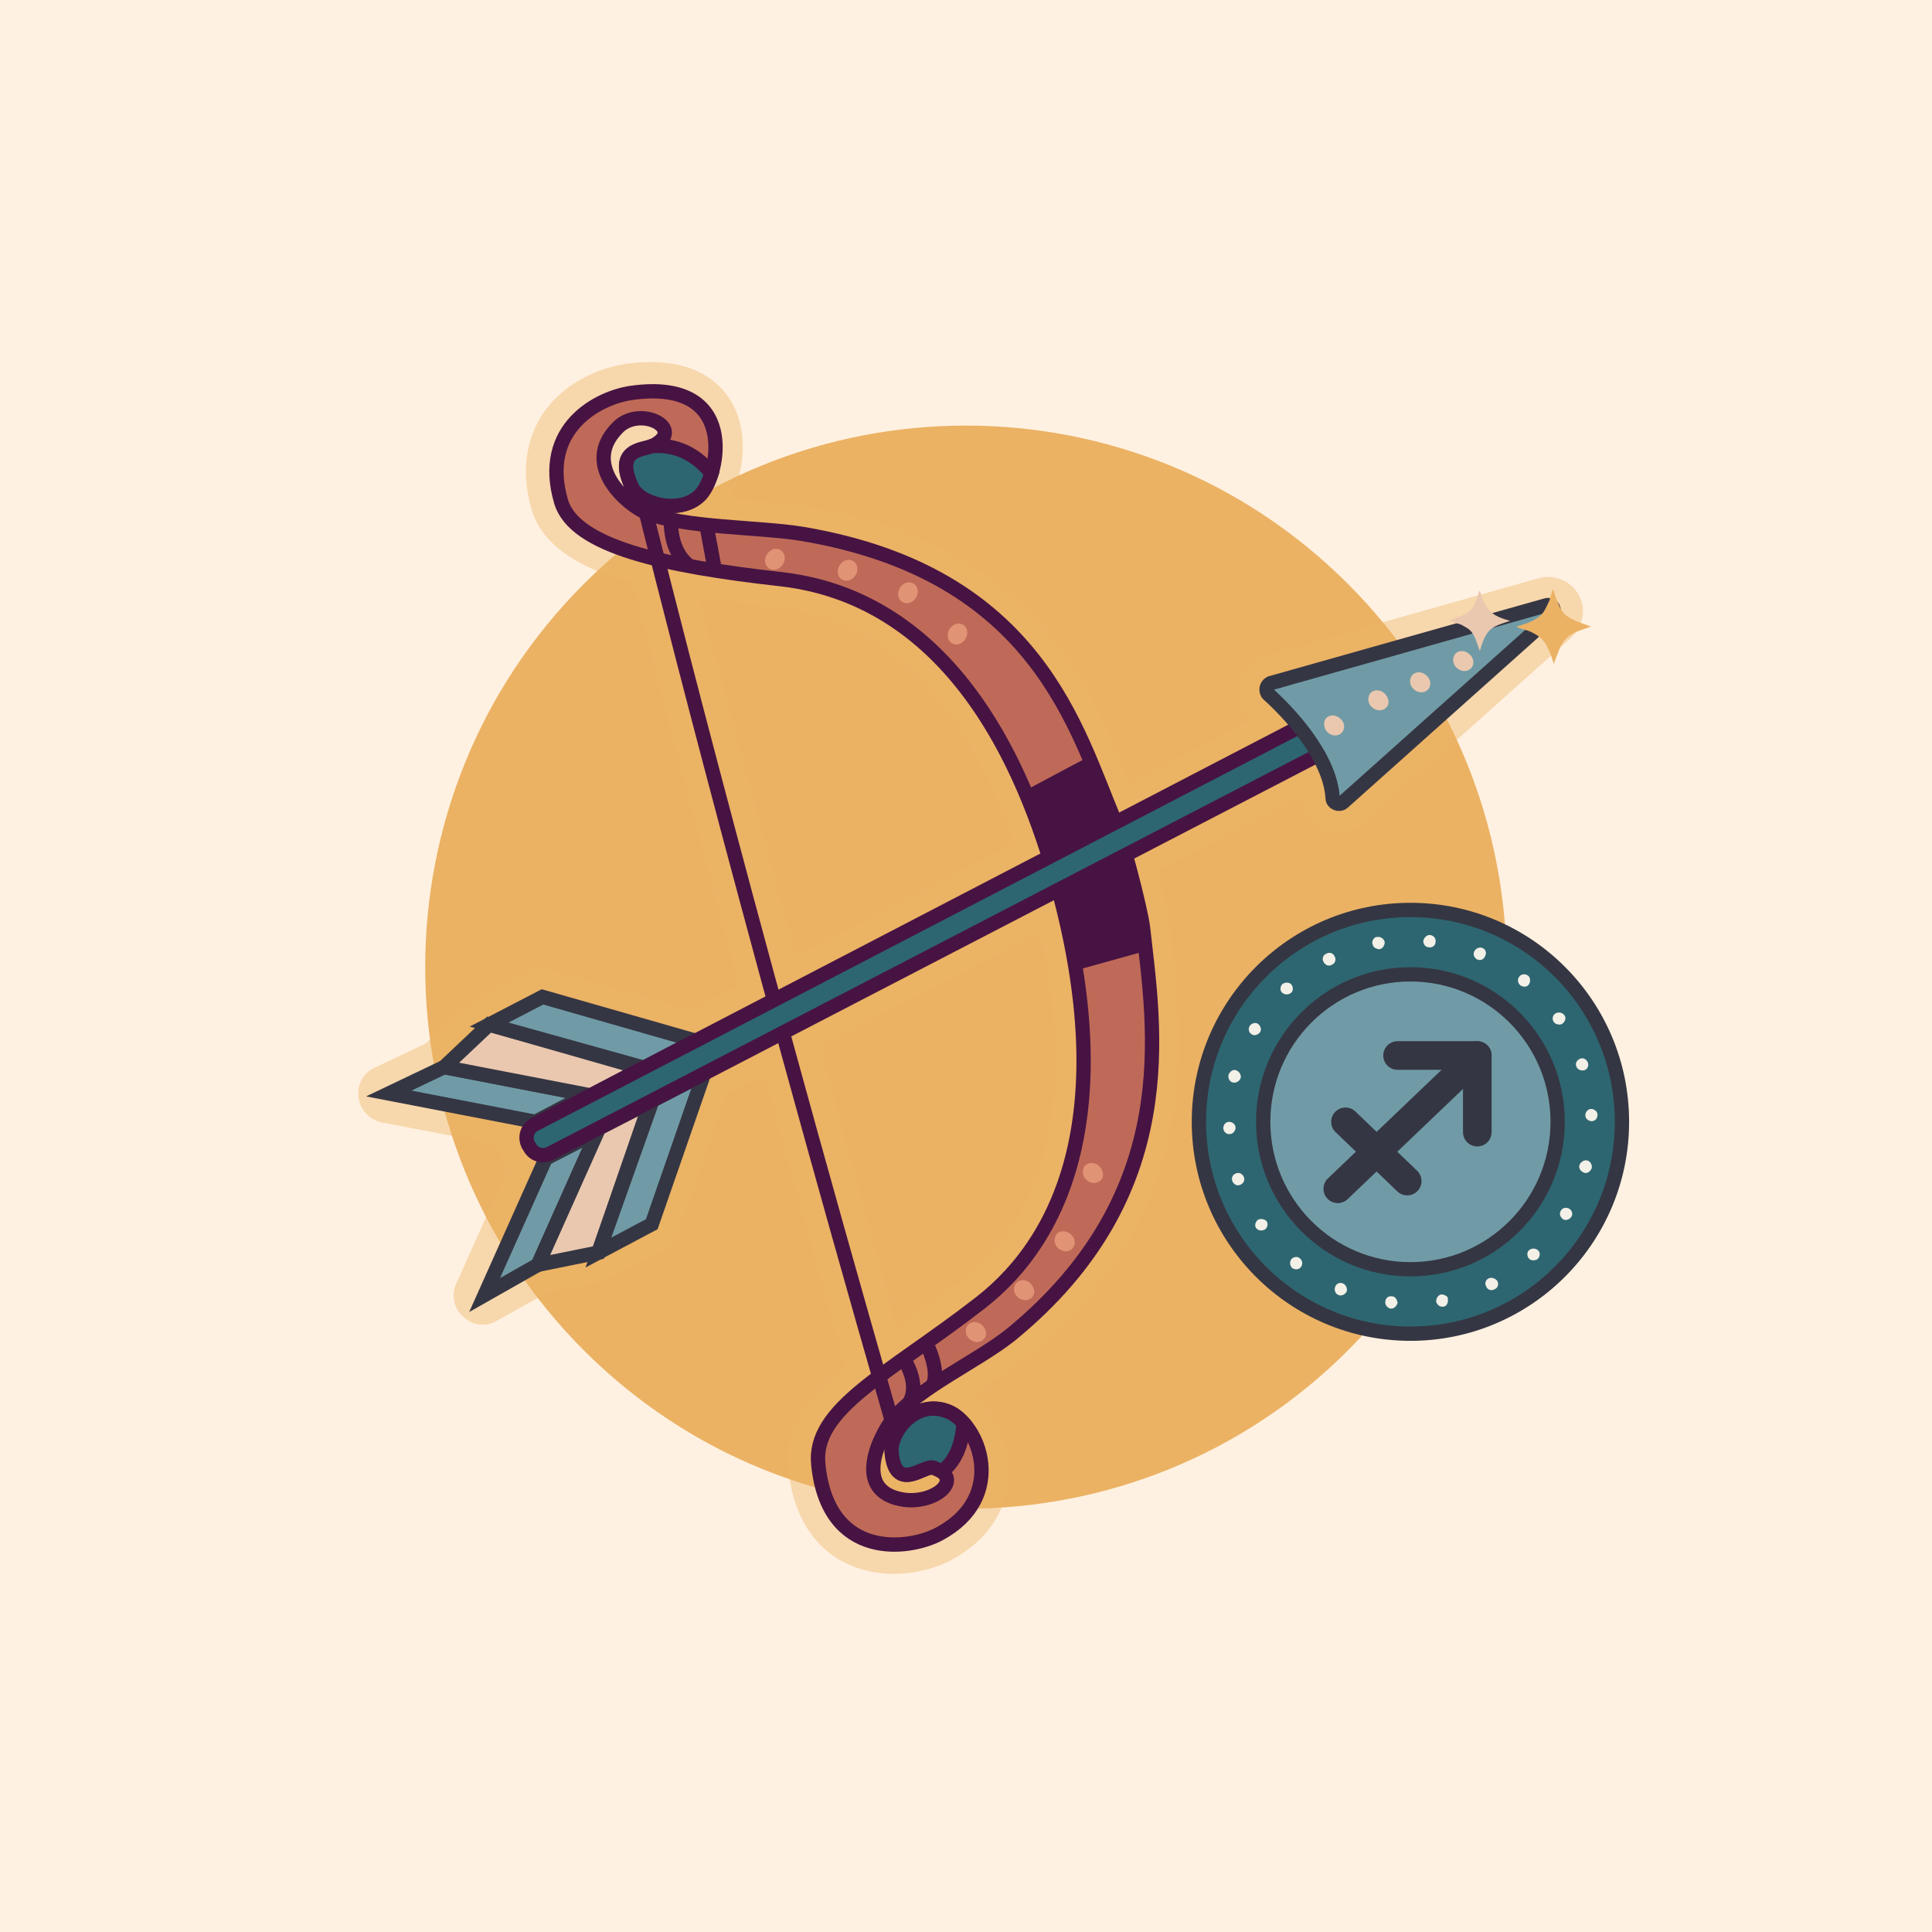 <svg width="135" height="135" viewBox="0 0 135 135" fill="none" xmlns="http://www.w3.org/2000/svg">
<path d="M135 0H0V135H135V0Z" fill="#FFF1E1"/>
<path d="M94.209 94.339C108.964 79.561 108.964 55.6 94.209 40.821C79.455 26.043 55.533 26.043 40.778 40.821C26.023 55.6 26.023 79.561 40.778 94.339C55.533 109.118 79.455 109.118 94.209 94.339Z" fill="#EBB264"/>
<g opacity="0.65">
<path opacity="0.65" d="M110.325 41.58C109.786 40.59 108.618 40.095 107.495 40.41L88.222 45.854C87.368 46.079 86.694 46.799 86.515 47.654C86.29 48.509 86.605 49.409 87.234 50.039C87.323 50.129 87.368 50.174 87.458 50.264L78.967 54.674L78.922 54.629C76.317 48.014 72.319 38.025 56.37 35.325C55.202 35.145 53.764 35.01 52.237 34.875C51.878 34.83 51.518 34.83 51.114 34.785C51.114 34.74 51.159 34.695 51.159 34.65C51.159 34.605 51.204 34.56 51.204 34.515C51.249 34.47 51.249 34.38 51.294 34.335C51.294 34.29 51.339 34.29 51.339 34.2C52.057 32.4 52.327 29.565 50.71 27.495C49.721 26.235 47.745 24.885 43.746 25.425C41.859 25.695 39.299 26.775 37.861 29.025C37.052 30.285 36.244 32.49 37.142 35.595C37.996 38.52 41.32 39.96 44.195 40.725C45.543 46.079 48.104 55.844 51.608 68.803L48.284 70.558L38.4 67.723C37.906 67.588 37.367 67.633 36.918 67.858L33.189 69.793C33.144 69.838 33.054 69.838 33.009 69.883C32.874 69.973 32.785 70.018 32.695 70.153L29.775 72.898L26.181 74.608C25.372 74.968 24.923 75.823 25.057 76.678C25.147 77.533 25.821 78.253 26.675 78.433L34.716 79.963C34.761 80.323 34.851 80.683 35.031 81.043C35.166 81.268 35.3 81.493 35.48 81.673L31.886 89.682C31.527 90.492 31.706 91.437 32.38 92.022C32.785 92.382 33.234 92.562 33.728 92.562C34.087 92.562 34.402 92.472 34.716 92.292L38.175 90.357L42.084 89.547C42.219 89.502 42.353 89.502 42.488 89.412C42.533 89.367 42.623 89.367 42.668 89.322L46.397 87.387C46.846 87.162 47.205 86.757 47.385 86.262L50.755 76.498L53.36 75.148C55.202 81.853 57.089 88.647 59.021 95.397C56.774 97.197 54.753 99.447 55.067 102.552C55.472 106.511 57.358 108.311 58.886 109.121C60.009 109.706 61.222 109.976 62.435 109.976C63.962 109.976 65.4 109.571 66.433 109.031C69.219 107.546 70.117 105.476 70.387 103.992C70.746 101.922 70.117 99.717 68.725 98.142C68.68 98.052 68.59 98.007 68.545 97.917L68.455 97.827C68.41 97.782 68.32 97.737 68.275 97.647L68.185 97.557C68.14 97.512 68.051 97.467 68.006 97.422C68.096 97.377 68.185 97.332 68.23 97.287C69.488 96.522 70.746 95.757 71.779 94.902C84.089 84.822 82.696 72.898 81.888 65.788L81.843 65.428C81.798 65.158 81.798 64.888 81.753 64.618C81.708 64.348 81.663 63.989 81.573 63.584C81.483 63.133 81.348 62.593 81.214 62.009C81.124 61.649 81.034 61.244 80.944 60.884L90.962 55.664C90.962 55.799 91.007 55.889 91.007 56.024C91.052 56.969 91.636 57.779 92.535 58.139C93.388 58.499 94.377 58.319 95.095 57.689L109.696 44.639C110.639 43.784 110.864 42.569 110.325 41.58ZM67.197 89.412C65.67 90.582 64.187 91.617 62.884 92.562C62.794 92.607 62.749 92.652 62.66 92.742L57.358 73.123L72.633 65.203C72.678 65.338 72.678 65.428 72.723 65.563V65.608C72.903 66.508 73.082 67.363 73.217 68.173C75.104 80.413 71.016 86.487 67.197 89.412ZM54.169 42.434C60.952 43.154 66.164 47.789 69.758 56.114C70.027 56.789 70.342 57.509 70.611 58.229L70.701 58.499C70.746 58.634 70.791 58.769 70.836 58.904L55.651 66.778L48.868 41.715C50.395 41.984 52.147 42.209 54.169 42.434Z" fill="#EBB264"/>
</g>
<path d="M77.934 57.419C75.239 51.164 72.633 40.095 56.056 37.305C53.046 36.81 47.834 36.9 45.139 35.82C43.926 35.325 40.512 32.535 43.162 29.88C44.735 28.26 48.059 30.015 45.543 31.185C44.914 31.455 42.893 31.365 44.151 34.02C44.69 35.235 47.52 36 48.913 34.605C50.305 33.165 51.653 26.415 44.151 27.45C41.859 27.765 37.681 29.88 39.209 35.055C40.152 38.205 46.442 39.555 54.438 40.455C62.435 41.309 69.938 47.159 73.981 62.233C78.024 77.308 74.52 86.397 68.455 91.077C62.076 96.027 56.775 98.412 57.179 102.327C57.853 109.076 63.558 108.311 65.625 107.186C70.432 104.621 68.455 99.447 66.164 98.592C63.918 97.782 62.211 100.167 62.345 101.472C62.615 104.396 64.592 102.327 65.266 102.552C67.377 103.317 65.4 105.071 63.199 104.801C59.425 104.261 61.537 100.257 62.345 99.222C64.142 96.972 68.231 95.172 70.612 93.282C82.742 83.382 80.63 71.728 79.866 64.798C79.687 63.404 78.384 58.454 77.934 57.419Z" fill="#BF6A58" stroke="#471343" stroke-miterlimit="10"/>
<path d="M45.498 31.185C44.824 31.455 42.938 31.41 44.151 34.02C44.69 35.235 47.52 36 48.913 34.605C49.227 34.29 49.497 33.75 49.721 33.075C48.373 31.41 46.801 31.05 45.498 31.185Z" fill="#2D6670" stroke="#471343" stroke-miterlimit="10"/>
<path d="M79.821 64.753C79.686 63.358 78.383 58.454 77.934 57.374C77.35 56.069 76.811 54.494 76.092 52.874C74.789 53.549 73.037 54.494 71.6 55.259C72.453 57.284 73.262 59.579 73.936 62.144C74.475 64.123 74.879 66.013 75.149 67.813L80.001 66.463C79.956 65.878 79.866 65.293 79.821 64.753Z" fill="#471343"/>
<path d="M68.725 93.597C68.455 93.867 68.006 93.822 67.736 93.552C67.422 93.282 67.422 92.832 67.646 92.562C67.916 92.292 68.365 92.337 68.635 92.607C68.949 92.922 68.994 93.327 68.725 93.597Z" fill="#E19376"/>
<path d="M72.094 90.672C71.824 90.942 71.375 90.897 71.106 90.627C70.791 90.357 70.791 89.907 71.016 89.637C71.285 89.367 71.734 89.412 72.004 89.682C72.319 89.997 72.364 90.402 72.094 90.672Z" fill="#E19376"/>
<path d="M74.924 87.252C74.655 87.522 74.205 87.477 73.936 87.207C73.621 86.937 73.621 86.487 73.846 86.217C74.115 85.947 74.565 85.992 74.834 86.262C75.149 86.532 75.194 86.982 74.924 87.252Z" fill="#E19376"/>
<path d="M76.901 82.483C76.631 82.752 76.182 82.707 75.913 82.438C75.598 82.168 75.598 81.718 75.823 81.448C76.092 81.178 76.542 81.223 76.811 81.493C77.126 81.808 77.171 82.257 76.901 82.483Z" fill="#E19376"/>
<path d="M67.287 43.649C67.601 43.829 67.691 44.279 67.467 44.639C67.242 44.999 66.838 45.134 66.523 44.954C66.209 44.774 66.119 44.324 66.344 43.964C66.568 43.604 66.972 43.469 67.287 43.649Z" fill="#E19376"/>
<path d="M63.828 40.77C64.142 40.95 64.232 41.4 64.007 41.76C63.783 42.12 63.378 42.255 63.064 42.075C62.749 41.895 62.66 41.444 62.884 41.085C63.064 40.725 63.513 40.59 63.828 40.77Z" fill="#E19376"/>
<path d="M59.605 39.195C59.919 39.375 60.009 39.825 59.785 40.185C59.56 40.544 59.156 40.679 58.841 40.5C58.527 40.32 58.437 39.87 58.661 39.51C58.886 39.15 59.29 39.015 59.605 39.195Z" fill="#E19376"/>
<path d="M54.528 38.43C54.843 38.61 54.933 39.06 54.708 39.42C54.483 39.78 54.079 39.915 53.764 39.735C53.45 39.555 53.36 39.105 53.585 38.745C53.809 38.385 54.214 38.25 54.528 38.43Z" fill="#E19376"/>
<path d="M45.139 35.82C45.139 35.82 51.563 61.919 62.3 99.222" stroke="#471343" stroke-miterlimit="10"/>
<path d="M46.891 36.315C46.891 36.315 46.711 38.475 48.194 39.555" stroke="#471343" stroke-miterlimit="10"/>
<path d="M49.362 36.675L49.946 39.825" stroke="#471343" stroke-miterlimit="10"/>
<path d="M63.109 94.902C63.109 94.902 64.367 96.657 63.513 98.052" stroke="#471343" stroke-miterlimit="10"/>
<path d="M64.681 93.777C64.681 93.777 65.715 95.712 65.175 96.792" stroke="#471343" stroke-miterlimit="10"/>
<path d="M38.131 80.953L33.863 90.492L37.592 88.377L41.725 79.108L38.131 80.953Z" fill="#709BA6" stroke="#353643" stroke-miterlimit="10"/>
<path d="M41.859 78.838L37.592 88.377L41.815 87.522L45.453 76.993L41.859 78.838Z" fill="#EAC8AF" stroke="#353643" stroke-miterlimit="10"/>
<path d="M45.588 76.903L41.815 87.522L45.543 85.542L49.182 75.058L45.588 76.903Z" fill="#709BA6" stroke="#353643" stroke-miterlimit="10"/>
<path d="M37.412 78.388L27.169 76.408L31.032 74.563L41.006 76.498L37.412 78.388Z" fill="#709BA6" stroke="#353643" stroke-miterlimit="10"/>
<path d="M41.275 76.543L31.032 74.563L34.177 71.593L44.869 74.653L41.275 76.543Z" fill="#EAC8AF" stroke="#353643" stroke-miterlimit="10"/>
<path d="M45.004 74.608L34.177 71.593L37.906 69.658L48.598 72.718L45.004 74.608Z" fill="#709BA6" stroke="#353643" stroke-miterlimit="10"/>
<path d="M96.578 50.444L38.445 80.593C37.906 80.863 37.277 80.683 37.008 80.143L36.918 80.008C36.648 79.468 36.828 78.838 37.367 78.568L95.455 48.374L96.578 50.444Z" fill="#2D6670" stroke="#471343" stroke-miterlimit="10"/>
<path d="M88.626 48.509C89.929 49.679 92.939 52.784 93.119 55.754C93.119 56.114 93.568 56.294 93.838 56.069L108.438 43.02C108.753 42.705 108.483 42.164 108.034 42.3L88.761 47.744C88.491 47.879 88.401 48.284 88.626 48.509Z" fill="#709BA6" stroke="#353643" stroke-miterlimit="10"/>
<path d="M93.748 51.209C93.478 51.479 93.029 51.434 92.76 51.164C92.49 50.894 92.445 50.444 92.67 50.174C92.939 49.904 93.388 49.949 93.658 50.219C93.972 50.489 94.017 50.939 93.748 51.209Z" fill="#EAC8AF"/>
<path d="M96.848 49.454C96.578 49.724 96.129 49.679 95.859 49.409C95.545 49.139 95.545 48.689 95.769 48.419C96.039 48.149 96.488 48.194 96.758 48.464C97.072 48.779 97.117 49.229 96.848 49.454Z" fill="#EAC8AF"/>
<path d="M99.768 48.194C99.498 48.464 99.049 48.419 98.779 48.149C98.465 47.879 98.465 47.429 98.69 47.159C98.959 46.889 99.408 46.934 99.678 47.204C99.992 47.474 100.037 47.924 99.768 48.194Z" fill="#EAC8AF"/>
<path d="M102.778 46.709C102.508 46.979 102.059 46.934 101.789 46.664C101.475 46.394 101.475 45.944 101.7 45.674C101.969 45.404 102.418 45.449 102.688 45.719C103.002 45.989 103.047 46.439 102.778 46.709Z" fill="#EAC8AF"/>
<path d="M66.119 98.592C63.873 97.782 62.166 100.167 62.3 101.472C62.57 104.396 64.546 102.327 65.22 102.552C65.445 102.642 65.625 102.732 65.804 102.822C66.928 102.012 67.242 100.617 67.332 99.447C66.972 99.042 66.568 98.727 66.119 98.592Z" fill="#2D6670" stroke="#471343" stroke-miterlimit="10"/>
<path d="M105.518 43.38C105.024 43.559 104.395 43.694 104.036 44.099C103.721 44.459 103.541 44.999 103.407 45.494C103.227 45.044 103.092 44.414 102.733 44.054C102.553 43.874 102.328 43.784 102.104 43.649C101.879 43.559 101.52 43.514 101.295 43.334C101.744 43.154 102.373 43.02 102.733 42.66C102.912 42.48 103.047 42.209 103.137 41.984C103.227 41.76 103.272 41.445 103.407 41.265C103.541 41.715 103.721 42.3 104.08 42.66C104.44 43.065 105.024 43.245 105.518 43.38Z" fill="#EAC8AF"/>
<path d="M111.179 43.784C110.55 44.009 109.786 44.189 109.382 44.684C108.977 45.134 108.798 45.809 108.573 46.394C108.393 45.809 108.169 45.089 107.719 44.639C107.495 44.414 107.225 44.279 106.956 44.144C106.686 44.009 106.237 43.964 105.967 43.784C106.551 43.604 107.315 43.38 107.719 42.929C107.944 42.705 108.079 42.344 108.214 42.075C108.348 41.804 108.393 41.444 108.528 41.175C108.708 41.76 108.932 42.48 109.337 42.929C109.876 43.38 110.595 43.559 111.179 43.784Z" fill="#EBB264"/>
<path d="M98.555 93.192C106.718 93.192 113.335 86.564 113.335 78.388C113.335 70.212 106.718 63.584 98.555 63.584C90.392 63.584 83.774 70.212 83.774 78.388C83.774 86.564 90.392 93.192 98.555 93.192Z" fill="#2D6670" stroke="#353643" stroke-miterlimit="10"/>
<path d="M86.155 75.643C86.38 75.688 86.605 75.553 86.695 75.328C86.74 75.103 86.605 74.878 86.38 74.788C86.155 74.698 85.931 74.878 85.841 75.103C85.796 75.373 85.931 75.598 86.155 75.643Z" fill="#F3F0E8"/>
<path d="M88.042 72.133C88.177 71.953 88.087 71.683 87.907 71.548C87.728 71.413 87.458 71.503 87.323 71.683C87.189 71.908 87.279 72.178 87.458 72.268C87.638 72.403 87.907 72.313 88.042 72.133Z" fill="#F3F0E8"/>
<path d="M90.244 68.803C90.109 68.623 89.794 68.623 89.615 68.758C89.435 68.938 89.435 69.208 89.57 69.343C89.749 69.523 90.019 69.523 90.199 69.388C90.378 69.253 90.378 68.983 90.244 68.803Z" fill="#F3F0E8"/>
<path d="M93.253 66.823C93.164 66.598 92.894 66.508 92.669 66.643C92.445 66.733 92.355 67.003 92.49 67.228C92.624 67.453 92.849 67.543 93.074 67.408C93.298 67.318 93.388 67.048 93.253 66.823Z" fill="#F3F0E8"/>
<path d="M96.219 65.473C96.084 65.473 95.994 65.563 95.949 65.653C95.904 65.743 95.859 65.878 95.904 65.968C95.949 66.103 95.994 66.193 96.084 66.238C96.174 66.283 96.264 66.328 96.398 66.328C96.623 66.283 96.758 66.058 96.758 65.833C96.713 65.608 96.488 65.428 96.219 65.473Z" fill="#F3F0E8"/>
<path d="M99.947 65.338C99.723 65.293 99.498 65.518 99.453 65.743C99.453 65.968 99.588 66.193 99.858 66.193C100.082 66.238 100.307 66.058 100.307 65.833C100.352 65.608 100.217 65.383 99.947 65.338Z" fill="#F3F0E8"/>
<path d="M103.586 66.238C103.362 66.148 103.092 66.283 103.002 66.508C102.913 66.733 103.047 66.958 103.227 67.048C103.452 67.138 103.676 67.048 103.766 66.823C103.901 66.598 103.811 66.328 103.586 66.238Z" fill="#F3F0E8"/>
<path d="M106.776 68.173C106.596 68.038 106.282 68.038 106.147 68.263C106.012 68.443 106.057 68.713 106.237 68.848C106.417 68.983 106.686 68.983 106.821 68.803C106.956 68.623 106.956 68.308 106.776 68.173Z" fill="#F3F0E8"/>
<path d="M109.292 70.918C109.157 70.738 108.887 70.693 108.663 70.828C108.483 70.963 108.438 71.233 108.573 71.413C108.708 71.593 108.977 71.638 109.157 71.548C109.382 71.368 109.472 71.098 109.292 70.918Z" fill="#F3F0E8"/>
<path d="M110.684 74.788C110.909 74.743 111.044 74.473 110.954 74.248C110.864 74.023 110.64 73.888 110.415 73.978C110.19 74.068 110.056 74.293 110.146 74.518C110.235 74.743 110.46 74.833 110.684 74.788Z" fill="#F3F0E8"/>
<path d="M111.179 77.488C110.954 77.488 110.775 77.713 110.775 77.938C110.775 78.163 110.999 78.343 111.224 78.343C111.448 78.343 111.628 78.163 111.628 77.893C111.628 77.668 111.403 77.488 111.179 77.488Z" fill="#F3F0E8"/>
<path d="M110.909 81.088C110.684 81.043 110.46 81.178 110.37 81.403C110.28 81.628 110.46 81.853 110.684 81.942C110.909 82.032 111.134 81.853 111.223 81.628C111.268 81.403 111.134 81.133 110.909 81.088Z" fill="#F3F0E8"/>
<path d="M109.651 84.462C109.426 84.327 109.157 84.417 109.067 84.597C108.932 84.777 109.022 85.047 109.202 85.182C109.382 85.317 109.651 85.227 109.786 85.047C109.921 84.867 109.876 84.597 109.651 84.462Z" fill="#F3F0E8"/>
<path d="M106.866 87.342C106.686 87.477 106.686 87.747 106.821 87.927C106.956 88.107 107.27 88.107 107.45 87.972C107.629 87.792 107.629 87.522 107.495 87.387C107.315 87.207 107.045 87.207 106.866 87.342Z" fill="#F3F0E8"/>
<path d="M104.036 89.322C103.811 89.412 103.721 89.682 103.856 89.907C103.946 90.132 104.215 90.222 104.44 90.087C104.664 89.997 104.754 89.727 104.619 89.502C104.485 89.322 104.215 89.232 104.036 89.322Z" fill="#F3F0E8"/>
<path d="M101.026 90.537C100.936 90.492 100.846 90.447 100.711 90.447C100.486 90.492 100.352 90.717 100.352 90.942C100.397 91.167 100.621 91.347 100.846 91.302C100.981 91.302 101.071 91.212 101.115 91.122C101.16 91.032 101.205 90.897 101.16 90.807C101.205 90.672 101.115 90.582 101.026 90.537Z" fill="#F3F0E8"/>
<path d="M97.252 90.582C97.027 90.537 96.803 90.717 96.803 90.942C96.758 91.167 96.937 91.392 97.162 91.437C97.386 91.482 97.611 91.257 97.656 91.032C97.611 90.762 97.476 90.582 97.252 90.582Z" fill="#F3F0E8"/>
<path d="M93.838 89.682C93.613 89.592 93.388 89.682 93.299 89.907C93.209 90.132 93.299 90.402 93.523 90.492C93.748 90.582 94.017 90.447 94.107 90.222C94.152 90.042 94.062 89.772 93.838 89.682Z" fill="#F3F0E8"/>
<path d="M90.244 87.972C90.109 88.152 90.109 88.422 90.289 88.602C90.468 88.737 90.783 88.737 90.917 88.512C91.052 88.332 91.007 88.062 90.828 87.927C90.693 87.792 90.424 87.792 90.244 87.972Z" fill="#F3F0E8"/>
<path d="M87.907 85.227C87.728 85.362 87.638 85.632 87.773 85.812C87.907 85.992 88.177 86.037 88.402 85.902C88.581 85.767 88.626 85.497 88.492 85.317C88.357 85.182 88.087 85.137 87.907 85.227Z" fill="#F3F0E8"/>
<path d="M86.38 81.988C86.155 82.033 86.021 82.302 86.111 82.528C86.2 82.752 86.425 82.888 86.65 82.797C86.874 82.707 87.009 82.483 86.919 82.257C86.829 82.033 86.605 81.898 86.38 81.988Z" fill="#F3F0E8"/>
<path d="M86.335 78.793C86.335 78.568 86.111 78.388 85.886 78.388C85.661 78.388 85.481 78.568 85.481 78.838C85.481 79.063 85.706 79.288 85.931 79.243C86.156 79.243 86.335 79.018 86.335 78.793Z" fill="#F3F0E8"/>
<path d="M98.555 88.692C104.237 88.692 108.843 84.079 108.843 78.388C108.843 72.697 104.237 68.083 98.555 68.083C92.873 68.083 88.267 72.697 88.267 78.388C88.267 84.079 92.873 88.692 98.555 88.692Z" fill="#709BA6" stroke="#353643" stroke-miterlimit="10"/>
<path d="M103.227 73.753L93.478 83.067" stroke="#353643" stroke-width="2" stroke-miterlimit="10" stroke-linecap="round" stroke-linejoin="round"/>
<path d="M94.017 78.388L98.33 82.528" stroke="#353643" stroke-width="2" stroke-miterlimit="10" stroke-linecap="round" stroke-linejoin="round"/>
<path d="M97.656 73.753H103.227V79.108" stroke="#353643" stroke-width="2" stroke-miterlimit="10" stroke-linecap="round" stroke-linejoin="round"/>
</svg>
